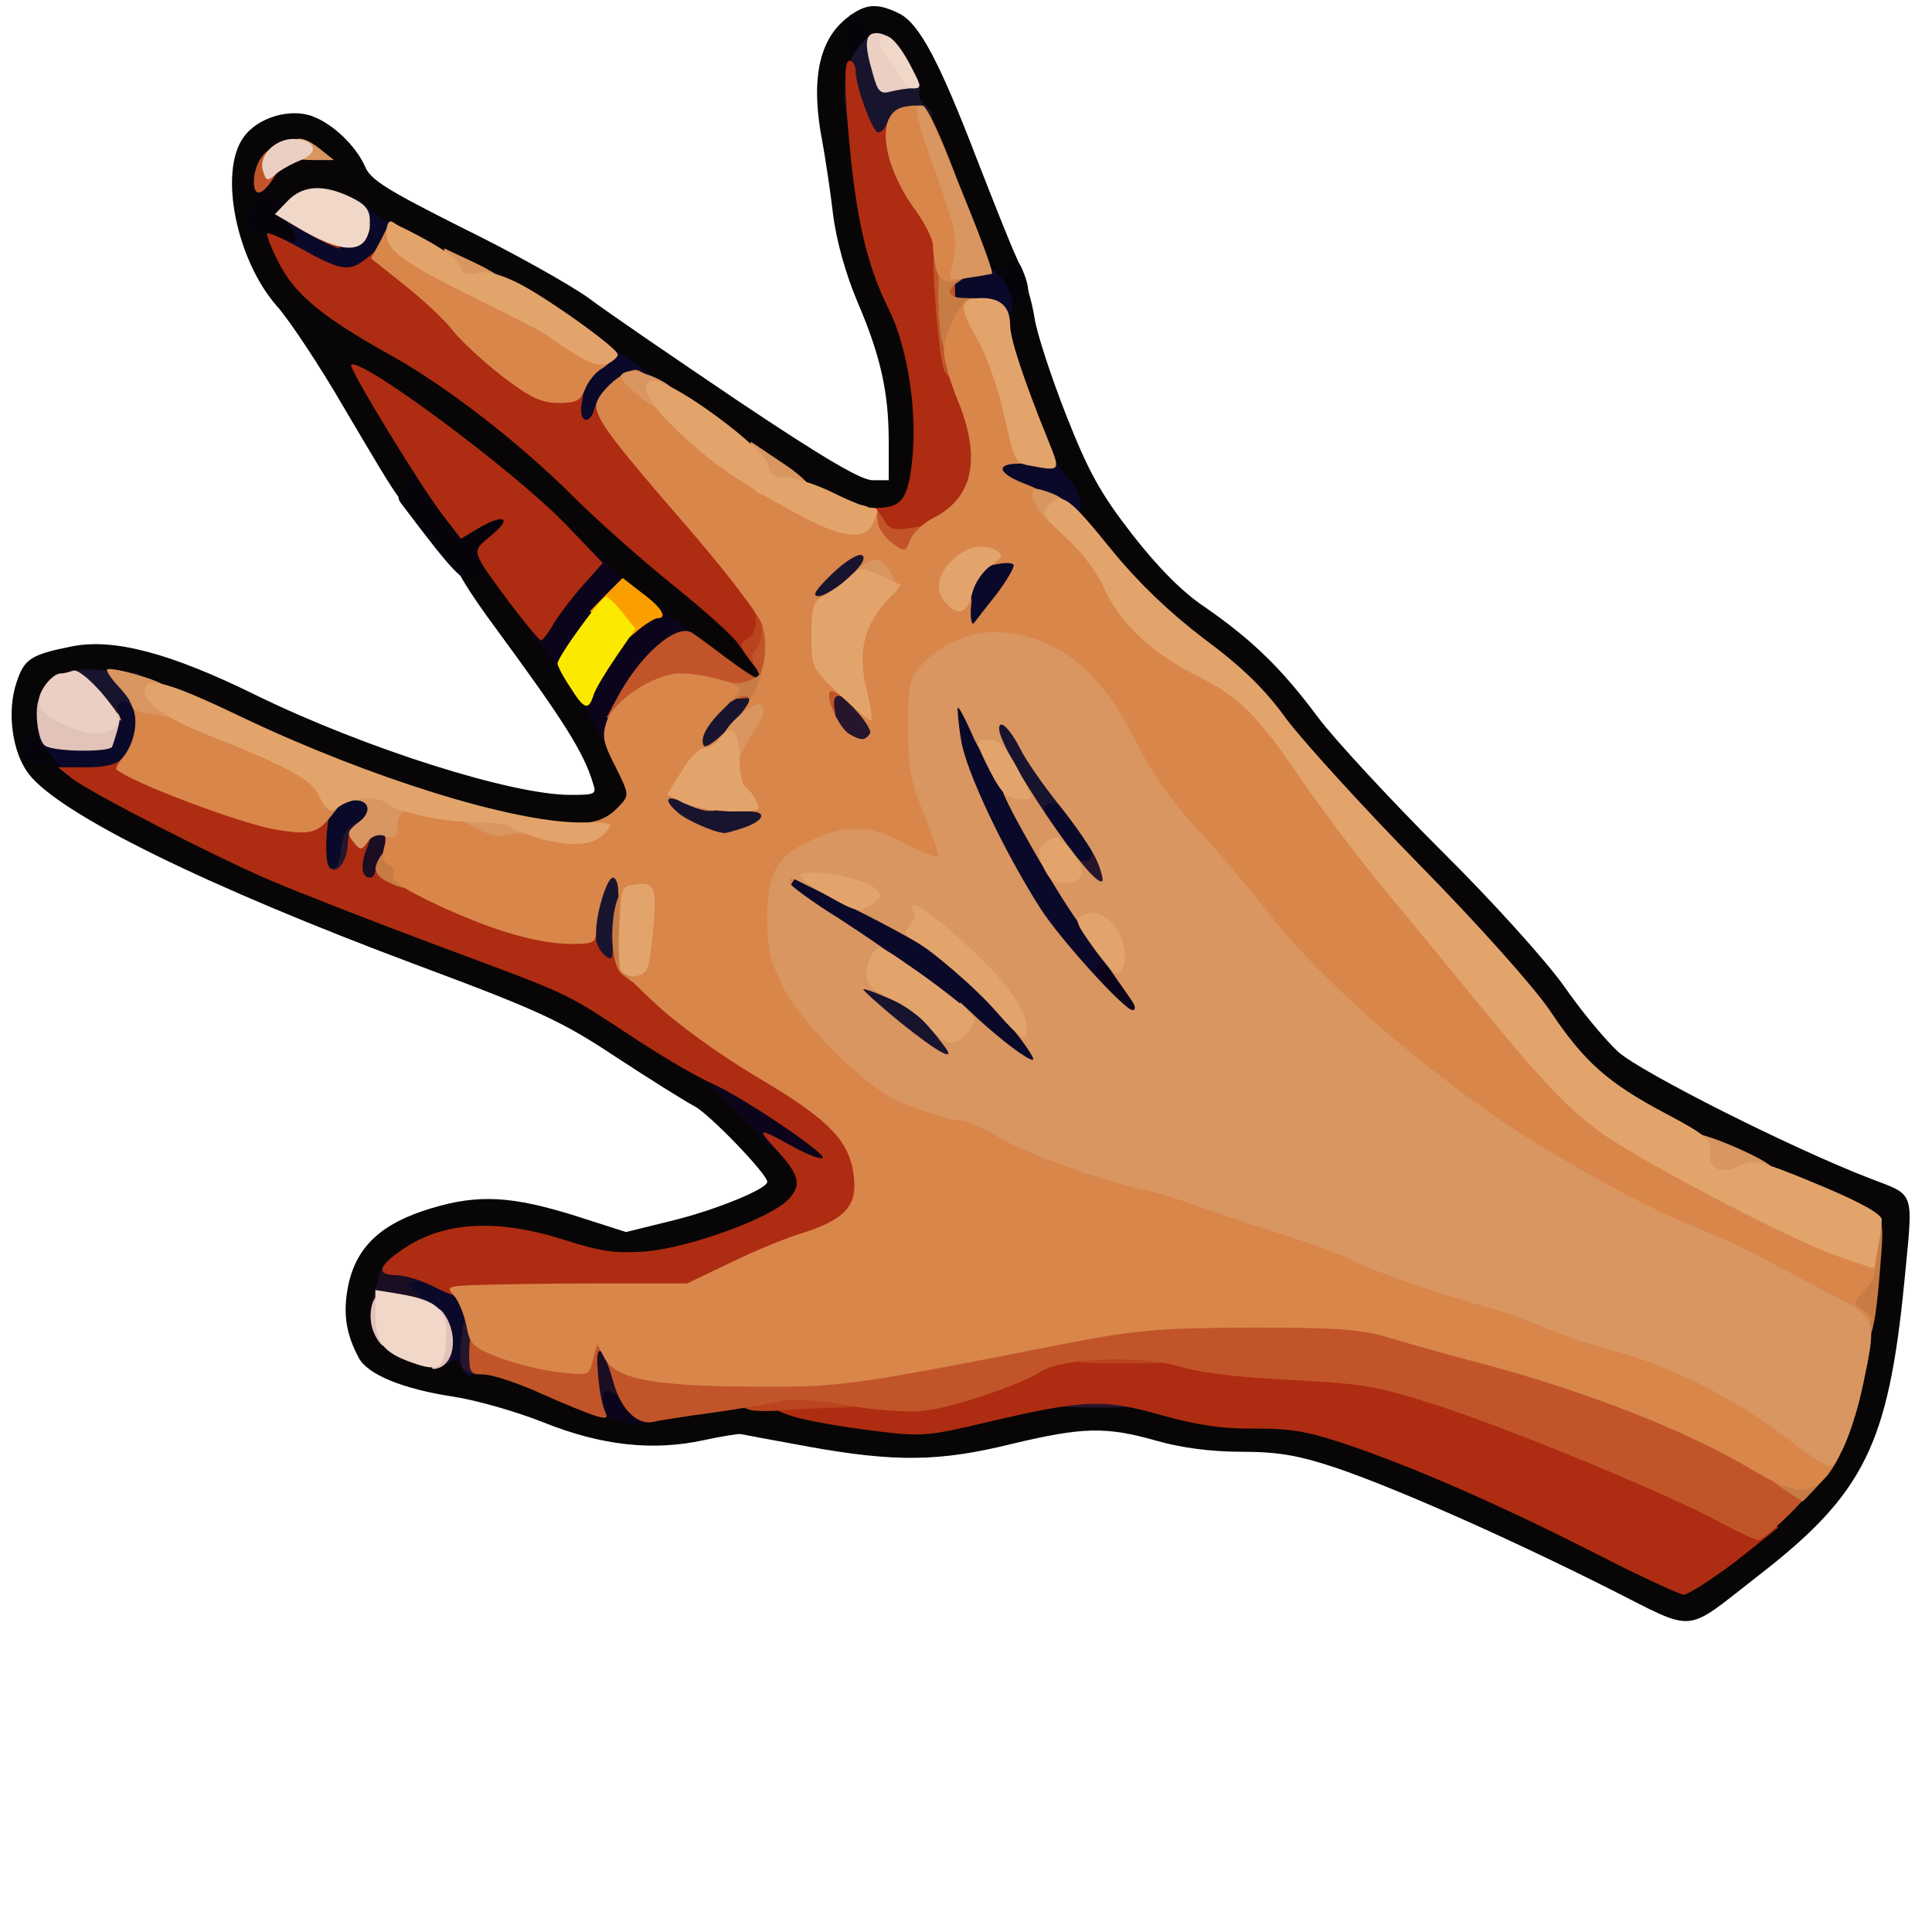 <?xml version="1.0" encoding="utf-8"?>
<!DOCTYPE svg PUBLIC "-//W3C//DTD SVG 1.0//EN" "http://www.w3.org/TR/2001/REC-SVG-20010904/DTD/svg10.dtd">
<svg version="1.0" xmlns="http://www.w3.org/2000/svg" width="32px" height="32px" viewBox="0 0 350 350" preserveAspectRatio="xMidYMid meet">
 <g fill="#080506">
  <path d="M291.5 287.8 c-18.5 -9.3 -38.6 -18.2 -49.5 -21.9 -6.9 -2.3 -10.6 -2.9 -17.2 -2.9 -5.3 0 -10.8 -0.7 -15.3 -2 -9.2 -2.6 -13.3 -2.5 -26.3 0.6 -13 3.2 -21 3.3 -36.6 0.5 -6.5 -1.2 -12 -2.2 -12.4 -2.3 -0.4 -0.1 -3.4 0.4 -6.7 1.1 -9.2 2 -18.5 1 -29 -3.2 -5 -2 -12.4 -4.1 -16.5 -4.7 -9.1 -1.4 -15.4 -4 -17 -7 -2.4 -4.5 -2.9 -8.2 -1.9 -13.2 1.5 -7 6 -11.2 15 -13.9 8.6 -2.6 14.7 -2.3 26.9 1.6 l8.4 2.7 8.1 -2 c7.9 -1.9 17.5 -5.8 17.5 -7.1 0 -1.4 -10.5 -12.3 -13.2 -13.7 -1.7 -0.9 -8.1 -4.9 -14.2 -8.9 -9.8 -6.5 -13.9 -8.4 -35.6 -16.5 -38.6 -14.4 -65.2 -27.5 -70.8 -34.8 -3 -3.9 -4 -11.3 -2.2 -16.6 1.4 -4.2 2.5 -5 10 -6.5 7.5 -1.5 17.7 1.1 33.5 8.9 19.7 9.6 46.2 18 56.8 18 4.6 0 4.8 -0.1 4.1 -2.2 -1.7 -5.6 -5.4 -11.4 -17.6 -28 -4.4 -5.9 -7.7 -11.2 -7.3 -11.8 0.3 -0.5 2.5 -1 4.9 -1 4 0 4.5 0.3 8.2 5.6 2.1 3 4.4 6.1 4.9 6.7 0.6 0.7 2.6 3.5 4.5 6.2 1.8 2.8 3.6 5.2 3.9 5.5 0.3 0.3 2.3 4 4.3 8.3 4.5 9.2 4.8 13 1.2 16.3 -2.2 2.1 -3.5 2.4 -10.4 2.4 -4.4 0 -11.7 -0.9 -16.3 -2 -11.6 -2.7 -35.3 -11.3 -46.2 -16.8 -16 -8 -26.3 -10.3 -29.9 -6.6 -1.7 1.6 -2.2 8.4 -0.7 8.4 0.5 0 3.3 1.6 6.2 3.6 12.1 8.2 32.9 17.6 64.9 29.6 11.8 4.4 23 8.9 25 9.9 15.7 8.7 34.9 23.5 39.1 30.4 2.6 4.2 2.4 9.1 -0.4 11.9 -1.3 1.3 -6.1 3.8 -10.8 5.6 -6.7 2.6 -10.3 3.4 -17.9 3.8 -8.4 0.4 -10.5 0.1 -18 -2.3 -9.5 -3 -14.3 -2.9 -20.8 0.4 -4.8 2.5 -5.9 3.7 -6.7 8.1 -1 5.3 1.9 7.5 9.1 7.2 4.1 -0.2 5.6 0.1 6 1.3 0.4 0.9 1.9 1.5 3.6 1.5 1.7 0 6.6 1.6 11 3.6 10 4.5 13.8 5 24.5 3.4 6.5 -1 9.9 -1.1 15.1 -0.2 3.7 0.6 10.8 1.8 15.9 2.7 9 1.5 9.3 1.5 19.8 -1 12.9 -3 29 -3.4 37.5 -0.9 3 0.9 9.7 1.7 15 1.9 7.8 0.2 11.2 0.9 19.5 3.7 12 4.3 26.5 10.6 43.8 19.2 l12.8 6.4 7.2 -5.7 c9.4 -7.6 17.2 -15.9 19.2 -20.7 1.9 -4.4 5 -19.7 6 -29.4 l0.6 -6.6 -8.3 -3.3 c-15 -6.1 -38.2 -17.9 -42.6 -21.7 -2.4 -2 -6.6 -7.1 -9.4 -11.3 -3 -4.4 -12.9 -15.5 -23.8 -26.6 -10.2 -10.4 -21 -22.3 -24 -26.3 -3.8 -5.3 -8 -9.4 -14.9 -14.5 -9.5 -7.2 -23.1 -22.1 -23.1 -25.5 0 -0.8 -0.6 -2.3 -1.4 -3.1 -0.8 -0.9 -3.3 -6.3 -5.6 -12.1 -3.2 -7.8 -4.4 -12.4 -4.8 -17.7 -0.3 -5 -0.9 -7.3 -1.7 -7.3 -0.7 0 -1.6 -0.8 -2 -1.7 -0.4 -1 -2.9 -7.6 -5.6 -14.8 -2.8 -7.1 -5.6 -13.7 -6.4 -14.5 -0.8 -0.9 -1.5 -2.4 -1.5 -3.4 0 -2.2 -2.4 -6.9 -4.4 -8.5 -1.2 -1 -1.5 -0.4 -2.1 4.2 -0.4 3 -0.2 7 0.4 9.3 0.6 2.1 1.1 5.7 1.1 7.9 0 5.1 2 12.5 5.3 20.1 4.6 10.2 6 18.5 5.2 30.7 -0.8 12.4 -1.1 12.7 -9.7 12.7 -6.8 0 -12.2 -2.6 -25.8 -12.1 -5.8 -4.1 -13 -8.9 -16 -10.8 -3 -1.8 -9 -6 -13.2 -9.2 -4.3 -3.3 -9.5 -6.8 -11.5 -7.8 -9.2 -4.7 -25.3 -12.1 -26.3 -12.1 -0.5 0 -1 -0.4 -1 -1 0 -0.5 -1.8 -1.9 -3.9 -3 -3.4 -1.7 -4.1 -1.8 -5.1 -0.5 -0.7 0.8 -1.9 1.5 -2.6 1.5 -2 0 -1.7 2 0.9 6.1 3 4.9 6.8 8 17.9 14.3 11.6 6.5 24.8 16.6 34.7 26.6 4.2 4.2 12 11.1 17.4 15.5 11.8 9.4 16.7 15.4 16.7 20.1 0 3.2 -0.2 3.4 -3.6 3.4 -4.4 0 -11.5 -4.9 -29.2 -19.9 -2.9 -2.4 -8.7 -7.8 -13 -12 -8.5 -8.4 -21.9 -18.3 -18.9 -14.1 0.9 1.4 1.7 4.3 1.7 6.7 0 3.4 -0.4 4.3 -2.2 4.9 -2.6 0.8 -2.3 1.2 -13.4 -17.6 -4.4 -7.6 -9.9 -15.9 -12.2 -18.5 -7.4 -8.4 -10.6 -24.3 -6.1 -30.6 2.5 -3.6 8.5 -5.4 12.6 -3.8 3.7 1.4 7.8 5.4 9.4 9 1 2.5 4 4.3 17.7 11.2 9.2 4.5 19.3 10.2 22.7 12.6 3.3 2.5 15.6 10.9 27.3 18.8 15.4 10.3 22.2 14.3 24.3 14.3 l2.9 0 0 -7 c0 -9 -1.5 -15.6 -5.7 -25.4 -2.1 -5 -3.8 -11 -4.4 -15.9 -0.5 -4.3 -1.4 -10.1 -1.9 -12.9 -2.2 -11.2 -0.7 -18.6 4.5 -22.6 3.3 -2.6 5.5 -2.7 9.5 -0.7 3.6 1.9 7.2 8.7 14 26.4 2.7 6.9 5.9 15.1 7.3 18.1 1.3 3 2.7 7.8 3.1 10.5 0.4 2.8 3 10.7 5.7 17.6 4.1 10.4 6.2 14.2 12 21.7 4.6 5.9 9.1 10.5 13.2 13.2 8.5 5.9 13.9 11.1 20.5 20 3.1 4.1 13.1 14.9 22.2 24 9.5 9.4 19 20 22.3 24.6 3.1 4.5 7.6 9.9 9.9 12 4.2 3.7 31.3 17.4 45.6 22.9 8.3 3.2 7.8 1.9 6.2 18.6 -2.9 29.6 -7.3 38.5 -26.4 53.3 -13.8 10.7 -11 10.5 -27.1 2.4z"/>
 </g>
 <g fill="#06030a">
  <path d="M11 139.5 c-0.7 -0.9 -2.2 -1.2 -4 -0.9 -2.6 0.6 -2.8 0.4 -2.6 -2.7 0.1 -1.8 0.7 -3.4 1.3 -3.6 0.7 -0.3 0.9 -1.1 0.6 -1.9 -0.3 -0.9 0.2 -1.4 1.6 -1.4 1.2 0 2.1 0.5 2.1 1.1 0 0.6 0.7 1.7 1.5 2.5 0.8 0.9 1.5 3.1 1.5 5 0 3.8 -0.2 4 -2 1.9z"/>
  <path d="M89.4 105.3 c-1 -1.5 -1.5 -1.6 -3.2 -0.6 -2.1 1.2 -3.4 -0.1 -13.6 -13.6 -0.7 -0.9 -0.5 -1.7 0.8 -2.7 1.1 -0.7 1.6 -2 1.3 -2.9 -0.5 -1.1 0 -1.5 1.7 -1.5 1.6 0 3.2 1.2 5 3.8 2.6 3.8 2.7 3.9 8.1 3.4 l5.5 -0.4 0 3.5 c0 2.4 -0.6 4 -1.9 4.9 -1.1 0.8 -2.1 2.8 -2.3 4.6 -0.3 2.9 -0.4 3 -1.4 1.5z"/>
  <path d="M179.8 55.5 c-1 -1.3 -1.8 -4.1 -1.8 -6.2 0.1 -3.6 0.1 -3.7 1.4 -1.5 1.1 2.1 1.4 2.2 2.5 0.8 1.9 -2.2 2.5 -2 3.7 1.2 1.2 3.2 0.8 5.2 -1.2 5.2 -0.8 0 -1.4 0.7 -1.4 1.5 0 2.2 -1.2 1.8 -3.2 -1z"/>
  <path d="M49.3 45 c-0.3 -1.1 -1.1 -2 -1.8 -2 -0.7 0 -1.8 -0.7 -2.5 -1.5 -1 -1.3 -1 -1.9 0.3 -3.3 1 -1.1 1.4 -2.7 1 -4 -0.4 -1.6 -0.1 -2.2 1.2 -2.2 1.1 0 1.5 0.5 1.2 1.4 -0.8 2 2 4.3 3.5 2.8 1.7 -1.7 4 1.4 4.6 6.4 l0.5 4.4 -3.8 0 c-2.8 0 -3.8 -0.5 -4.2 -2z"/>
  <path d="M153.6 8.3 c0.1 -6.5 0.1 -6.6 2.4 -4.3 1.1 1.1 2.7 2 3.5 2 1.9 0 1.9 1.5 -0.1 4.5 -0.9 1.4 -2.6 2.5 -3.8 2.5 -1.9 0 -2.1 -0.5 -2 -4.7z"/>
 </g>
 <g fill="#0c041b">
  <path d="M112.5 257.5 c-0.5 -0.2 -2.2 -0.6 -3.7 -0.9 -2.4 -0.6 -2.8 -1.1 -2.8 -4.1 0 -3.5 0 -3.5 4.5 -3.5 2.5 0 4.5 0.5 4.5 1 0 0.6 0.9 1.9 2.1 3.1 1.1 1.1 1.8 2.7 1.5 3.5 -0.5 1.3 -3.6 1.7 -6.1 0.9z"/>
  <path d="M135.8 203.8 c-4.9 -4.8 -8.8 -9.1 -8.8 -9.3 0 -0.3 1.7 -0.5 3.8 -0.5 2.9 0 5.7 1.3 13 6.2 8.5 5.8 9.2 6.5 9.2 9.5 0 3.2 -0.1 3.3 -4.2 3.2 -4 -0.2 -4.9 -0.8 -13 -9.1z"/>
  <path d="M198.1 182.6 c-2.7 -2.8 -3.2 -4 -2.9 -7.2 0.3 -3.7 0.5 -3.9 3.9 -4.2 3.3 -0.3 4 0.1 6.8 3.9 2 2.8 3.1 5.5 3.1 7.6 0 3.2 -0.2 3.3 -3.8 3.3 -3 0 -4.5 -0.7 -7.1 -3.4z"/>
  <path d="M108.2 132.3 c-0.9 -2.1 -2.3 -4.4 -3 -5.2 -0.8 -0.8 -1.1 -2.2 -0.9 -3.2 0.3 -1.1 0 -1.6 -0.8 -1.3 -0.6 0.3 -2 -0.8 -3 -2.3 -1 -1.5 -2.5 -3.4 -3.2 -4.1 -0.7 -0.7 -1.3 -2 -1.3 -2.8 0 -1.9 4.9 -9 8.2 -12.1 l2.4 -2.2 4.3 3.8 c3 2.7 4.2 4.4 3.8 5.5 -0.5 1.4 -0.3 1.5 1 0.7 1.3 -0.7 2.5 -0.2 5 1.9 1.7 1.6 4 3.3 5 3.9 1.7 1.1 1.7 1.2 -0.2 2.4 -4 2.4 -8.9 8.3 -11.2 13.5 -1.4 2.8 -2.9 5.2 -3.4 5.2 -0.5 0 -1.7 -1.7 -2.7 -3.7z"/>
 </g>
 <g fill="#0b0929">
  <path d="M83.6 247.5 c-0.4 -1.3 -1 -1.4 -2.6 -0.5 -1.8 0.9 -2 0.8 -2 -1.5 0 -2.3 -1.6 -4.4 -6.4 -8.3 -0.9 -0.7 -1.6 -2.8 -1.6 -4.7 l0 -3.5 4.8 0 c2.9 0 5.9 0.8 8 2 3 1.9 3.2 2.3 3.2 7.7 0 8.7 -1.7 13.1 -3.4 8.8z"/>
  <path d="M180.4 192.8 c-1.6 -1.2 -5.8 -4.7 -9.4 -7.8 -3.6 -3 -12 -9.1 -18.7 -13.4 -12.2 -7.9 -12.3 -8 -12.3 -11.8 0 -3.7 0.1 -3.8 3.5 -3.8 2.3 0 7.6 2.2 16.2 6.7 11.4 6 13.8 7.8 22.1 16.1 8 8.1 9.2 9.7 9.2 12.7 0 3.4 -0.1 3.5 -3.9 3.5 -2.4 0 -4.9 -0.8 -6.7 -2.2z"/>
  <path d="M189.8 173.5 c-4.8 -6.1 -14.2 -22.7 -16.9 -29.5 -0.9 -2.6 -2.1 -7.8 -2.4 -11.8 l-0.8 -7.2 3.6 0 c3.4 0 3.6 0.2 7.7 8.8 l4.2 8.9 4.6 -0.4 c4.5 -0.4 4.8 -0.2 8 4 2.4 3.3 3.2 5.4 3.2 8.5 0 3.8 -0.2 4.1 -3 4.4 l-3 0.3 3.5 5.2 c2.2 3.2 3.5 6.4 3.5 8.4 0 2.6 -0.2 2.9 -1.4 2 -1.9 -1.6 -3.2 0.5 -1.6 2.4 1 1.3 0.8 1.5 -1.8 1.5 -2.5 0 -3.8 -1 -7.4 -5.5z"/>
  <path d="M56.7 160.4 c-0.4 -0.4 -0.7 -4 -0.7 -7.9 0 -9 1.4 -10.8 8.6 -10.3 l4.9 0.3 0.3 4.2 c0.3 3.8 0 4.4 -2.2 5.4 -1.9 0.9 -2.6 2.1 -2.8 4.8 -0.3 3.3 -0.6 3.6 -3.8 3.9 -2 0.2 -3.9 0 -4.3 -0.4z"/>
  <path d="M11.7 139.6 c-3.1 -3.4 -4.7 -5.4 -4.7 -6 0 -0.3 2.4 -0.6 5.3 -0.8 l5.2 -0.3 0.3 -4.2 0.3 -4.3 4.4 0 c4 0 4.5 0.3 5.1 2.6 0.9 3.7 -0.3 11.5 -2.3 13.6 -2.6 2.8 -10.8 2.5 -13.6 -0.6z"/>
  <path d="M172.4 113.5 c-0.8 -3.2 0.3 -9.3 2.2 -12.2 1.2 -1.9 2.3 -2.3 6.9 -2.3 l5.5 0 0 3.4 c0 2.5 -1.1 5 -3.7 8.5 -3.2 4.3 -4.3 5.1 -7 5.1 -2.6 0 -3.4 -0.5 -3.9 -2.5z"/>
  <path d="M184.2 91.3 c-6.3 -2.5 -6.3 -2.5 -6 -6.2 l0.3 -3.6 6.3 -0.3 c5.1 -0.2 6.2 0 6.2 1.3 0 0.9 1.1 2.7 2.4 4 1.3 1.3 2.4 3.5 2.4 4.9 0 2.2 -0.5 2.6 -2.7 2.5 -1.4 0 -5.4 -1.2 -8.9 -2.6z"/>
  <path d="M102 74.6 c0 -5.8 1.3 -9.1 4.5 -11.2 2.4 -1.6 2.7 -1.5 7.5 1.7 2.7 1.9 5 3.6 5 3.9 0 0.3 -1.4 1.1 -3.1 1.9 -1.9 0.8 -3.7 2.7 -4.5 4.7 -1.3 3.1 -1.8 3.4 -5.4 3.4 l-4 0 0 -4.4z"/>
  <path d="M178.5 58 c-0.3 -0.5 -2.6 -1 -5.1 -1 l-4.4 0 0 -3.8 c0 -4.7 1.4 -6.2 6 -6.2 4.5 0 9.1 5.1 8.3 9.3 -0.5 2.7 -3.5 3.8 -4.8 1.7z"/>
  <path d="M54.8 49.8 c-3.8 -1.6 -4.8 -2.5 -4.8 -4.5 0 -2 0.4 -2.3 2 -1.8 1.6 0.5 1.9 0.3 1.3 -1.2 -0.4 -1 -1.4 -2.3 -2.2 -3 -2.5 -1.9 4.3 -1.7 8.1 0.3 3.2 1.7 4.4 1.2 5 -2.1 0.3 -1.9 0.4 -1.9 2.5 0.2 1.2 1.2 2.9 2.3 4 2.5 3.2 0.6 2.9 5.4 -0.6 8.8 -3.6 3.7 -8.3 3.9 -15.3 0.8z"/>
 </g>
 <g fill="#1b0e23">
  <path d="M105 248.5 l0 -7.5 3.3 0 c4.1 0 5.7 2.8 5.7 9.8 -0.1 4.1 -0.2 4.5 -1.4 3 -1.8 -2.5 -4 -2.3 -3.3 0.2 0.4 1.6 0 2 -1.9 2 -2.3 0 -2.4 -0.2 -2.4 -7.5z"/>
  <path d="M68.7 237.3 c-1.3 -0.3 -1.6 -1 -1.2 -2.1 0.4 -1 0.8 -2.5 1 -3.5 0.7 -3.1 1.6 -3.7 5.6 -3.7 3.2 0 3.9 0.3 3.9 1.9 0 1.3 -0.8 2.1 -2.2 2.3 l-2.3 0.3 2.3 2 c1.2 1.1 2.2 2.3 2.2 2.7 0 0.8 -6.2 0.9 -9.3 0.1z"/>
  <path d="M62.4 159.5 c-0.9 -3.8 0.4 -9.3 2.6 -10.5 1 -0.5 3.2 -1 4.9 -1 2.9 0 3.1 0.2 3.1 3.7 0 2 -0.5 5.2 -1.2 7 -1.1 2.9 -1.6 3.3 -5 3.3 -3.2 0 -3.9 -0.4 -4.4 -2.5z"/>
 </g>
 <g fill="#19142e">
  <path d="M160.2 188.3 c-6.2 -5 -7.2 -6.2 -7.2 -9 0 -3.1 0.2 -3.3 3.4 -3.3 8.5 0 18.6 8 18.6 14.7 0 3.2 -0.2 3.3 -3.8 3.3 -3.2 0 -5.1 -1 -11 -5.7z"/>
  <path d="M106.2 175.8 c-1.5 -1.5 -1.6 -11 -0.1 -16 0.9 -3.6 1.2 -3.8 4.9 -3.8 4.6 0 4.5 -0.3 3.4 13.3 l-0.7 7.7 -3.1 0 c-1.8 0 -3.7 -0.5 -4.4 -1.2z"/>
  <path d="M124.5 152.8 c-4.8 -1.7 -6.5 -3.7 -6.5 -8 0 -3.6 0.1 -3.8 3.3 -3.8 1.7 0.1 4.3 0.7 5.7 1.5 1.4 0.8 5.1 1.4 8.3 1.5 l5.7 0 0 3.9 c0 3.5 -0.3 4 -3.1 5 -3.9 1.3 -9.4 1.3 -13.4 -0.1z"/>
  <path d="M183.8 146.8 c-3.7 -5.6 -5.8 -11 -5.8 -14.8 0 -3.9 0.1 -4 3.5 -4 2.7 0 3.8 0.6 5.1 2.8 0.9 1.5 3 4.6 4.5 7 1.7 2.5 2.9 5.6 2.9 7.5 -0.1 3 -0.2 3.1 -1.5 1.3 -1.5 -2 -4 -1.2 -3.1 1 0.9 2.4 -4 1.7 -5.6 -0.8z"/>
  <path d="M124.7 138.3 c-0.4 -0.3 -0.7 -2.3 -0.7 -4.4 0 -2.9 0.8 -4.7 3.1 -7.4 2.7 -3 3.7 -3.5 7.5 -3.5 4.4 0 4.4 0 4.4 3.6 0 5.1 -6.2 12.4 -10.5 12.4 -1.8 0 -3.5 -0.3 -3.8 -0.7z"/>
  <path d="M14.4 127.5 c-3.8 -5 -2.8 -6.7 3.8 -6.1 2.9 0.2 5.9 0.5 6.6 0.5 0.7 0.1 1.2 1.6 1.2 4.4 -0.1 3.7 -0.2 4 -1.4 2.5 -1.8 -2.5 -3.9 -2.3 -3.1 0.2 0.5 1.6 0.2 2 -1.9 2 -1.7 0 -3.4 -1.1 -5.2 -3.5z"/>
  <path d="M144 107.6 c0 -2.7 0.8 -4.1 4.1 -7 3.3 -3.1 4.7 -3.7 7.7 -3.4 3.5 0.3 3.7 0.5 4 3.9 0.3 3.1 -0.2 4.1 -3.3 6.8 -2.9 2.5 -4.5 3.1 -8 3.1 -4.4 0 -4.5 0 -4.5 -3.4z"/>
  <path d="M154.1 23.9 c-1.8 -5.3 -1.4 -11.6 1.1 -14.9 2.8 -3.9 4.5 -3.8 5.6 0.2 0.5 2.1 1.6 3.4 2.8 3.7 2.2 0.4 3.6 2.1 2.9 3.8 -0.2 0.6 0.3 1.7 1.1 2.3 2 1.8 1.7 2.7 -1 3.4 -1.3 0.3 -2.6 1.5 -2.9 2.6 -0.4 1.6 -1.3 2 -4.5 2 -3.6 0 -4.1 -0.3 -5.1 -3.1z"/>
 </g>
 <g fill="#27152c">
  <path d="M191 253 c0 -1.8 0.7 -2 8 -2 7.3 0 8 0.2 8 2 0 1.8 -0.7 2 -8 2 -7.3 0 -8 -0.2 -8 -2z"/>
  <path d="M83.6 247.5 c-0.3 -0.9 -0.3 -3.6 0.1 -6 0.4 -3.5 1 -4.5 2.4 -4.5 1.6 0 1.9 0.8 1.9 6 0 5.2 -0.2 6 -1.9 6 -1 0 -2.1 -0.7 -2.5 -1.5z"/>
  <path d="M80 243.5 c0 -1.9 0.5 -3.5 1 -3.5 0.6 0 1 1.6 1 3.5 0 1.9 -0.4 3.5 -1 3.5 -0.5 0 -1 -1.6 -1 -3.5z"/>
  <path d="M194.7 161.2 c-1 -1 -1.7 -3.4 -1.7 -5.3 0.1 -2.8 0.2 -3.1 1.1 -1.6 1.4 2.4 4.3 2.3 3.6 -0.3 -0.4 -1.6 0 -2 1.8 -2 2.5 0 3.5 2.2 3.5 7.8 0 3 -0.2 3.2 -3.3 3.2 -2 0 -4.1 -0.8 -5 -1.8z"/>
  <path d="M59 158 c0 -0.5 0.6 -0.9 1.3 -0.7 0.7 0.1 1.3 -1.2 1.5 -3.3 0.3 -3.2 1.5 -4.9 3.5 -5 0.4 0 0.7 2.3 0.6 5 -0.2 5 -0.2 5 -3.6 5 -1.8 0 -3.3 -0.4 -3.3 -1z"/>
  <path d="M150.1 135.1 c-1.6 -1.6 -2.1 -3.4 -2.1 -7.1 l0 -5 3.8 0 c5.5 0 9.5 4.3 9 9.6 -0.3 3.8 -0.4 3.9 -4.5 4.2 -3.2 0.2 -4.7 -0.2 -6.2 -1.7z"/>
 </g>
 <g fill="#ae2c11">
  <path d="M290 281.9 c-17.1 -8.7 -31.7 -15.2 -44.5 -19.7 -8.4 -2.9 -11.3 -3.4 -18 -3.4 -5.8 0.1 -10.5 -0.6 -17 -2.4 -10.5 -3 -14 -2.9 -31.5 1.2 -10.9 2.6 -12 2.7 -20.8 1.6 -12.2 -1.6 -18.2 -3.1 -18.2 -4.8 0 -2.1 3.2 -2.5 16.2 -2.3 11.2 0.2 12.9 0 19.8 -2.5 4.1 -1.5 8.5 -3.4 9.7 -4.2 2.8 -1.8 28.7 -2 33 -0.3 1.5 0.6 9.6 1.5 17.8 1.9 13.9 0.7 16 1.1 27.8 4.9 13.9 4.6 41.3 15.9 51.6 21.4 l6.3 3.4 -7.8 6.2 c-4.4 3.3 -8.6 6 -9.4 6 -0.8 -0.1 -7.6 -3.2 -15 -7z"/>
  <path d="M79 233.3 c-2.4 -1.3 -5.7 -2.3 -7.3 -2.3 -3.6 0 -3.2 -1.7 1.3 -4.7 7.3 -5 16.9 -5.6 29.2 -1.7 6.8 2.2 9.5 2.5 14.9 2.1 7.8 -0.7 22.2 -5.9 25.6 -9.3 2.7 -2.7 2.2 -4.6 -2.5 -9.6 -3.2 -3.5 -2.7 -3.5 3.2 -0.2 2.5 1.4 5 2.4 5.6 2.2 1.3 -0.4 -14.3 -11 -20 -13.5 -2.5 -1.1 -9.1 -4.9 -14.5 -8.5 -12.8 -8.4 -10.6 -7.3 -35.5 -16.6 -11.8 -4.4 -25.3 -9.7 -30 -11.7 -10.5 -4.5 -32.6 -15.9 -36 -18.5 l-2.5 -2 5.1 0 c3.3 0 5.6 -0.5 6.4 -1.5 1 -1.2 1.9 -1.1 6.3 1.2 8.1 4.1 21.6 8.3 26.7 8.3 l4.6 0 -0.4 4 c-0.2 2.2 -0.1 4.7 0.2 5.6 1 2.5 3.6 -0.2 3.6 -3.8 0 -2.8 2 -4.6 3.9 -3.4 0.6 0.4 0.5 1.8 -0.3 3.9 -1.4 3.3 -1.2 5.7 0.5 5.7 0.5 0 0.9 -0.7 0.9 -1.5 0 -2.5 2.9 -1.8 14.9 3.6 7.1 3.2 14 5.6 18.2 6.3 5.3 0.8 6.9 1.4 6.9 2.7 0 0.9 0.7 2.2 1.5 2.9 1.3 1.1 1.5 0.8 1.5 -1.5 0 -2.7 0.2 -2.6 5.8 2.8 9.1 8.8 13.4 12 24.6 18.6 13.6 7.9 16 10.9 16.4 20.5 0.3 6.4 0.2 7.3 -2 9.2 -1.2 1.2 -4.8 2.9 -7.8 3.9 -3 0.9 -8.9 3.4 -13 5.3 l-7.5 3.7 -22 0 c-21 0.1 -22.2 0 -26.5 -2.2z"/>
  <path d="M133.7 116.6 c-0.9 -1.4 -6.3 -6.2 -11.9 -10.7 -5.7 -4.6 -13.7 -11.7 -17.9 -15.9 -9.7 -9.7 -23.2 -20.2 -33.4 -25.8 -12.2 -6.8 -17.2 -11 -20 -16.6 -1.4 -2.7 -2.3 -5.1 -2.1 -5.3 0.2 -0.3 2.8 0.9 5.7 2.5 8.1 4.5 9.2 4.6 12.8 1.6 l3.1 -2.6 5.6 4.3 c3.1 2.3 7.2 6.2 9.2 8.5 5.7 6.6 15 13.4 18.3 13.4 2.6 0 2.8 0.2 2.3 3 -0.7 3.4 1.4 4.3 2.3 1 0.8 -2.9 2.9 -2.4 5.4 1.3 1.3 1.7 7.9 9.6 14.6 17.4 l12.4 14.3 -0.3 5.7 c-0.3 5 -0.6 5.8 -2.4 6.1 -1.4 0.2 -2.7 -0.6 -3.7 -2.2z"/>
  <path d="M92.4 109.3 c-7.3 -9.9 -7.1 -9.2 -3.3 -12.4 3.9 -3.2 2.1 -3.9 -2.6 -1.1 l-3 1.8 -3.3 -4.3 c-4.1 -5.3 -17.1 -26.7 -16.6 -27.2 1.5 -1.6 29.3 19 38.8 28.8 l6.8 7.1 -3.4 3.8 c-1.9 2.1 -4.3 5.3 -5.4 7 -1 1.8 -2.1 3.2 -2.4 3.2 -0.3 0 -2.8 -3 -5.6 -6.7z"/>
  <path d="M157 97.1 c-1.8 -3.5 -1.2 -5.1 1.8 -5.1 4.8 0 5.9 -1.8 6.6 -10.3 0.6 -8.5 -1.2 -19.3 -4.4 -25.7 -4.4 -8.8 -6.4 -18.4 -7.7 -37.2 -0.3 -5.4 -0.2 -7.8 0.6 -7.8 0.6 0 1.1 0.8 1.1 1.8 0 2.9 3.1 11.2 4.1 11.2 0.5 0 1.2 -0.7 1.5 -1.5 1 -2.5 2 -1.7 3.3 2.8 0.7 2.3 2.7 6.5 4.5 9.2 3.2 4.7 3.4 5.7 4 16.2 0.5 9.1 1.1 12.2 3.3 17 3.2 6.8 4.3 18.4 2.3 23.4 -1.8 4.4 -8.4 7.9 -14.8 7.9 -4 0 -5.3 -0.4 -6.2 -1.9z"/>
  <path d="M55.8 42.3 c-2.7 -1.4 -4.6 -2.8 -4.4 -3 0.2 -0.3 2.8 0.9 5.8 2.6 2.9 1.7 4.9 3.1 4.3 3.1 -0.5 0 -3.1 -1.2 -5.7 -2.7z"/>
 </g>
 <g fill="#b9441e">
  <path d="M135.8 255.4 c-3.1 -0.9 -2 -3.3 2 -4.3 4.3 -1.3 7.1 -1.3 13.6 -0.5 3.6 0.5 4.6 1.1 4.6 2.5 0 1.5 -0.7 1.9 -3.4 1.9 -1.8 0 -6 0.2 -9.2 0.4 -3.2 0.3 -6.7 0.3 -7.6 0z"/>
  <path d="M194 245 c0 -1.9 0.7 -2 9.5 -2 8.8 0 9.5 0.1 9.5 2 0 1.9 -0.7 2 -9.5 2 -8.8 0 -9.5 -0.1 -9.5 -2z"/>
  <path d="M131.5 120.9 c-1.1 -1.7 -0.2 -1.8 1.9 -0.3 1.7 1.2 1.7 1.4 0.4 1.4 -0.9 0 -2 -0.5 -2.3 -1.1z"/>
  <path d="M135.7 119.4 c-1.8 -2.4 -1.8 -2.6 -0.2 -3.8 1.3 -0.9 1.6 -2.2 1.3 -4.4 -0.4 -2.8 -0.2 -3.2 1.9 -3.2 2.1 0 2.3 0.4 2.3 5.8 0 5.1 -1.2 8.3 -2.9 8.2 -0.4 0 -1.4 -1.2 -2.4 -2.6z"/>
 </g>
 <g fill="#c15529">
  <path d="M312 276 c-8.8 -4.9 -36.8 -16.5 -50.7 -21.1 -11.8 -3.8 -14 -4.2 -27.3 -4.9 -9.1 -0.4 -16.7 -1.3 -20.5 -2.5 -6.9 -2 -21 -1.5 -24.8 0.9 -3.6 2.4 -16.3 6.7 -21.5 7.2 -2.6 0.3 -8.7 -0.1 -13.6 -1 -6.3 -1.1 -10.1 -1.3 -13 -0.6 -2.3 0.5 -7.7 1.4 -12.1 2 -4.4 0.6 -9 1.3 -10.2 1.6 -2.9 0.6 -5.9 -2.4 -7.2 -7.3 -1.9 -6.6 -3.3 -7.5 -2.8 -1.8 0.2 2.8 0.7 5.8 1.2 6.9 0.7 1.6 0.5 1.7 -1.6 1.1 -1.3 -0.4 -5.8 -2.2 -10 -4.1 -4.2 -1.9 -8.8 -3.4 -10.3 -3.4 -2.4 0 -2.6 -0.3 -2.6 -4 0 -4.6 1.3 -5 7.3 -2.5 1.9 0.8 5.4 1.9 7.6 2.4 3.3 0.7 4.1 0.6 4.1 -0.5 0 -0.9 1.2 -1.4 3.5 -1.4 2.4 0 3.5 0.5 3.5 1.5 0 1 1 1.5 2.9 1.5 1.6 0 4.2 0.5 5.6 1 1.5 0.6 8.7 1.1 16.1 1.1 13.9 0.1 17.9 -0.5 52.9 -7.4 15 -2.9 17.4 -3.2 38 -3.2 18.5 0 23 0.3 28 1.8 3.3 1 10.7 3.1 16.5 4.6 23 6.1 42 14.1 57 24 1.2 0.9 0.6 1.9 -3.5 6.1 -2.7 2.7 -5.4 5 -6 5 -0.5 0 -3.5 -1.4 -6.5 -3z"/>
  <path d="M147 126.5 l0 -4.5 4 0 c3.8 0 4 0.1 4 3.2 0 2.5 -0.3 2.9 -1.2 2 -1.9 -1.9 -3.1 -1.4 -2.6 1.3 0.4 2.1 0.1 2.5 -1.8 2.5 -2.2 0 -2.4 -0.4 -2.4 -4.5z"/>
  <path d="M111.6 126.8 c4.1 -7.9 10.8 -13.9 13.7 -12.2 0.7 0.4 3.5 2.5 6.3 4.6 5.8 4.3 7 4.7 5.3 1.7 -0.8 -1.5 -0.8 -2.4 0 -3.2 0.6 -0.6 1.1 -2.1 1.1 -3.4 0 -1.7 0.6 -2.3 2.1 -2.3 2 0 2.1 0.4 1.7 6.1 -0.3 4.7 -0.9 6.4 -2.4 7.2 -2.5 1.5 -8 1.7 -12.6 0.6 -3.2 -0.8 -4.3 -0.6 -7.8 1.6 -2.2 1.4 -5.1 2.5 -6.5 2.5 l-2.6 0 1.7 -3.2z"/>
  <path d="M158.3 101.1 c-1.6 -1.3 -2.3 -3 -2.3 -5.5 0 -4.1 2.2 -4.9 4.1 -1.5 0.9 1.7 1.7 2 4.6 1.6 l3.4 -0.6 -0.3 3.7 c-0.3 3.4 -0.5 3.7 -3.8 3.9 -2.3 0.2 -4.3 -0.4 -5.7 -1.6z"/>
  <path d="M171.1 67.2 c-0.5 -0.9 -1.2 -6.3 -1.6 -12 -0.7 -10 -0.7 -10.2 1.4 -10.2 2 0 2.2 0.5 2.1 4.8 -0.1 2.6 0.2 8 0.6 12 0.5 5 0.3 7.2 -0.4 7.2 -0.6 0 -1.6 -0.8 -2.1 -1.8z"/>
  <path d="M46 32.9 c0 -2.9 1.8 -5.9 3.5 -5.9 2 0 1.9 2.5 -0.1 5.5 -2 3 -3.4 3.2 -3.4 0.4z"/>
 </g>
 <g fill="#c87c45">
  <path d="M323.8 270.2 c-4 -2.4 -3.5 -3.2 2.4 -3.2 l5.1 0 -2.3 2.5 c-1.3 1.4 -2.4 2.5 -2.4 2.5 -0.1 0 -1.3 -0.8 -2.8 -1.8z"/>
  <path d="M334.8 240.9 c-2.4 -2.6 -2.3 -8.1 0.2 -10.4 1.3 -1.2 2 -3.1 2 -5.7 0 -3.2 0.3 -3.8 2.1 -3.8 2.1 0 2.2 0.3 1.5 8.8 -1.1 13.8 -2 15.4 -5.8 11.1z"/>
  <path d="M112.8 176.6 c-3 -2.2 -2.2 -15.6 0.8 -15.6 1.1 0 1.4 1.9 1.4 8.5 0 4.7 -0.1 8.5 -0.2 8.5 -0.2 0 -1.1 -0.7 -2 -1.4z"/>
  <path d="M70.3 159.8 c-2.6 -1.3 -2.9 -2.6 -1 -5.2 2.2 -3.1 5.7 -1.2 5.7 3 0 3.6 -0.9 4 -4.7 2.2z"/>
  <path d="M134.5 129 c2.2 -2.4 1.2 -3.9 -1.5 -2.2 -1.8 1.1 -2 0.9 -2 -1.4 0 -1.4 0.4 -2.3 1 -1.9 1.5 0.9 6 -0.6 6 -2.1 0 -0.8 0.7 -1.4 1.5 -1.4 1.6 0 1.9 2.7 0.9 7.9 -0.6 2.8 -1 3.1 -4.2 3.1 -3.5 0 -3.5 0 -1.7 -2z"/>
  <path d="M170.6 61.8 c-0.3 -1.3 -0.6 -4.9 -0.6 -8 0 -5.8 0 -5.8 3 -5.8 3.5 0 3.8 1 1 2.8 -2.9 1.8 -2.5 3.2 1 3.2 3.6 0 3.8 1.5 0.9 6.4 -2.4 4.1 -4.4 4.6 -5.3 1.4z"/>
 </g>
 <g fill="#fb9e00">
  <path d="M109.5 113.8 l-2.6 -3.1 2.9 -3 3 -3 3.6 2.8 c3.5 2.6 4.6 4.5 2.7 4.5 -0.5 0 -2.3 1.1 -3.9 2.5 l-3 2.5 -2.7 -3.2z"/>
 </g>
 <g fill="#d9864b">
  <path d="M317.5 266.3 c-11.9 -7.1 -30.2 -14.3 -49.5 -19.4 -5.8 -1.5 -13.2 -3.6 -16.5 -4.6 -4.9 -1.5 -9.4 -1.8 -25 -1.8 -17.2 0.1 -20.6 0.4 -35 3.2 -37.6 7.4 -39.3 7.6 -55.3 7.5 -18 -0.1 -24.7 -1.4 -26.7 -5.2 l-1.3 -2.5 -0.8 2.9 c-0.7 2.8 -0.8 2.8 -6 2.2 -3 -0.3 -7.8 -1.5 -10.8 -2.6 -4.9 -1.9 -5.5 -2.4 -6.1 -5.8 -0.4 -2 -1.4 -4.5 -2.2 -5.4 -1.5 -1.7 -1.3 -1.8 3.8 -2 3 -0.1 12.8 -0.3 21.9 -0.3 l16.5 0 7.5 -3.6 c4.1 -2 10 -4.5 13 -5.4 8 -2.5 10.3 -5 9.7 -10.2 -0.7 -6.6 -4.4 -10.4 -17.4 -18.1 -6.8 -4 -14.8 -9.8 -18.8 -13.6 -6.2 -5.8 -6.8 -6.7 -5.2 -7.6 2.3 -1.4 2.5 -10 0.2 -10 -0.9 0 -1.5 -0.9 -1.5 -2.5 0 -1.4 -0.4 -2.5 -1 -2.5 -1 0 -3 6.3 -3 9.8 0 1.9 -0.5 2.2 -4.3 2.2 -6.1 0 -13.9 -2.2 -24.1 -6.9 -6.2 -2.9 -8.7 -4.5 -8.3 -5.5 0.3 -0.8 -0.1 -1.7 -0.9 -2 -1 -0.4 -1.3 -1.3 -0.8 -3.1 0.5 -1.8 0.2 -2.5 -0.9 -2.5 -0.8 0 -1.8 0.6 -2 1.3 -0.4 0.8 -0.6 0.9 -0.6 0 -0.1 -0.6 0.6 -1.8 1.4 -2.7 0.8 -0.8 1.5 -2.4 1.5 -3.5 0 -2.7 3.8 -2.8 14.2 -0.5 20.8 4.6 25 4.7 29 0.4 1.8 -1.9 1.8 -2.1 -0.7 -7.1 -2.2 -4.3 -2.5 -5.5 -1.6 -8.2 1.3 -3.9 8.7 -8.7 13.4 -8.7 4 0 10.7 1.8 10.7 2.9 0 0.4 -1.2 1.8 -2.6 3.2 -3.2 3 -4.7 5.6 -3.9 7 0.4 0.5 2.6 -1.1 5 -3.7 5.1 -5.4 7.2 -12.5 5.6 -18.1 -0.5 -1.8 -6.4 -9.5 -13.3 -17.5 -13.9 -16 -16.8 -19.9 -16.8 -22.3 0 -2.1 4.8 -6.5 7.2 -6.5 1 0 5.1 3.1 9.1 6.8 10 9.4 29.5 21.3 30.4 18.6 0.7 -2 4.3 -0.3 4.3 2 0 1.1 1.2 2.9 2.5 3.9 2.5 1.8 2.5 1.8 3.4 -0.5 0.5 -1.3 2.5 -3.2 4.6 -4.2 6.9 -3.7 8.2 -10.8 4 -21.1 -1.4 -3.3 -2.5 -7.3 -2.5 -9 0 -3.5 3.4 -9.5 5.3 -9.5 2.2 0 6.5 9 8.7 18.4 2.6 11.1 2.5 11.6 -0.4 11.6 -4.4 0 -3.8 1.8 1.2 3.7 6.5 2.4 14.7 9.9 17.1 15.6 2.7 6.2 8.7 12 16.8 16.1 7.9 4 10.7 6.8 19.6 19.6 3.6 5.2 10.6 14.5 15.6 20.5 5.1 6.1 12.6 15.3 16.9 20.5 12.3 15 17.1 19.8 24.6 24.4 10.3 6.3 32.3 17.6 38.1 19.7 4.1 1.4 5.1 2.2 5.3 4.4 0.2 1.8 -0.4 3.6 -2 5.2 -2.1 2.3 -2.2 2.5 -0.5 3.4 0.9 0.6 1.7 1.4 1.7 1.9 0 2.1 -6.4 0.9 -11.8 -2.2 -11.5 -6.4 -16.9 -9.1 -24.2 -12 -24.4 -9.6 -59.1 -35.1 -74.9 -54.8 -4.5 -5.8 -11.2 -13.6 -14.8 -17.5 -4.1 -4.4 -7.9 -9.9 -10.4 -15 -4.5 -9 -9.4 -14.6 -15.4 -17.5 -6.8 -3.3 -12.1 -2.3 -17.3 3.3 -3.4 3.6 -3.3 13.1 0.2 21.4 1.4 3.5 2.6 8.1 2.6 10.3 0 3.8 -0.2 4 -3 4 -1.6 0 -5.6 -1.4 -8.8 -3 l-5.8 -3.1 -4.5 2 c-7 3.2 -8.1 4.5 -8.7 9.9 -0.3 4 0.1 5.9 2.6 10.9 3.3 6.5 14.3 17.6 20.3 20.5 4.3 2 10 3.8 12.2 3.8 0.9 0 3.8 1.3 6.4 2.9 4.7 2.9 19.3 8.2 26.3 9.6 1.9 0.3 5.8 1.5 8.5 2.5 2.8 1 10.1 3.5 16.4 5.5 6.3 2 12.4 4.3 13.5 5 2.1 1.3 16 6.1 24.6 8.5 2.5 0.6 7 2.3 10 3.6 3 1.3 8.4 3.1 12 4 6.9 1.8 13.4 4.6 21.5 9.2 5.3 3 16 10.6 16.9 12 0.2 0.4 -0.7 2.2 -2 4 -3.3 4.2 -6.3 4.1 -13.9 -0.5z m-182.6 -116.4 c3.6 -1.3 4.1 -2.9 0.8 -2.9 -3.4 0 -4.7 -1.9 -4.7 -6.9 l-0.1 -4.6 -2.4 4 c-3.1 4.9 -3.1 5.3 -0.2 6.5 1.7 0.7 1.8 0.9 0.4 0.9 -1 0.1 -3.1 -0.6 -4.7 -1.4 -3.3 -1.7 -4 -0.7 -1.2 1.7 1.4 1.3 6.3 3.5 8.3 3.7 0.3 0.1 2 -0.4 3.8 -1z m22.7 -17 c0.7 -1.3 -6.2 -8.6 -7.2 -7.6 -1 0.9 1.6 6.6 3.5 7.7 2.1 1.2 2.8 1.2 3.7 -0.1z m-1.7 -25 c2.7 -3.6 0.5 -4 -2.8 -0.5 -2.8 2.9 -3.7 8.6 -2 11.7 1.3 2.3 1.4 2.1 2 -3 0.4 -2.9 1.7 -6.6 2.8 -8.2z m24.6 -0.2 c2 -2.7 3.4 -5.1 3.1 -5.4 -0.9 -1 -7.4 0.7 -8.7 2.3 -1 1.2 -1 1.7 0 2.3 0.7 0.5 1.2 1.4 1.1 2.2 -0.3 2 -0.1 4.3 0.4 3.8 0.2 -0.2 2 -2.6 4.1 -5.2z m-26.8 -3 c2.4 -2.2 3.2 -3.6 2.5 -4.1 -0.7 -0.4 -3 1 -5.4 3.3 -3.1 3 -3.8 4.1 -2.5 4.1 0.9 0 3.4 -1.5 5.4 -3.3z"/>
  <path d="M50 150.3 c-6.5 -1.1 -26.3 -8.6 -28.9 -10.9 -0.2 -0.2 0.3 -1.2 1.1 -2.1 2.2 -2.6 3 -7 1.7 -9.4 -1 -2 -0.9 -2.1 3.8 -1.7 4.6 0.5 17.8 5.3 27.2 10.1 2.5 1.2 5.2 3.5 6.1 5.2 1.6 2.9 1.6 3.1 -0.9 6.2 -2.6 3.3 -3.9 3.6 -10.1 2.6z"/>
  <path d="M90.9 68.1 c-3.6 -2.8 -7.4 -6.4 -8.7 -8 -1.2 -1.7 -5.1 -5.4 -8.6 -8.2 l-6.4 -5.1 1.7 -3.1 c0.9 -1.8 1.7 -3.4 1.8 -3.6 0.1 -0.2 1.6 0.8 3.3 2.3 1.7 1.4 8.6 5.3 15.3 8.7 6.7 3.3 12.9 6.6 13.7 7.4 0.8 0.7 3 2 4.8 2.9 3.7 1.9 4.1 3.6 1.2 5.4 -1.2 0.7 -2.5 2.4 -3 3.7 -0.8 2.1 -1.6 2.5 -4.8 2.5 -3.2 0 -5.2 -1 -10.3 -4.9z"/>
  <path d="M169.6 48.8 c-0.3 -1.3 -0.6 -3.2 -0.6 -4.4 0 -1.1 -1.4 -3.8 -3 -6.1 -6.3 -8.5 -7.4 -17.7 -2.4 -18.9 1.3 -0.3 3 -0.4 3.7 -0.1 1.7 0.7 9.7 21.8 9.7 25.7 0 5.3 -6.1 8.4 -7.4 3.8z"/>
  <path d="M64 44.4 c0 -0.5 0.7 -1.8 1.5 -2.8 1.2 -1.6 1.5 -1.7 1.5 -0.4 0 0.8 -0.7 2.1 -1.5 2.8 -0.8 0.7 -1.5 0.9 -1.5 0.4z"/>
 </g>
 <g fill="#d99661">
  <path d="M324.7 261.3 c-9.8 -7.7 -22 -13.9 -32.7 -16.7 -3.6 -0.9 -9 -2.7 -12 -4 -3 -1.3 -7.5 -3 -10 -3.6 -8.6 -2.4 -22.5 -7.2 -24.6 -8.5 -1.1 -0.7 -7.2 -3 -13.5 -5 -6.3 -2 -13.6 -4.5 -16.4 -5.5 -2.7 -1 -6.6 -2.2 -8.5 -2.5 -7 -1.4 -21.6 -6.7 -26.3 -9.6 -2.6 -1.6 -5.5 -2.9 -6.4 -2.9 -2.2 0 -7.9 -1.8 -12.2 -3.8 -5.9 -2.9 -17 -14 -20.2 -20.3 -2.4 -4.8 -2.9 -7.1 -2.9 -12.7 0 -8.3 1.9 -11.4 8.7 -14.3 6.2 -2.6 10.1 -2.4 16.7 1.1 3.1 1.7 5.6 2.6 5.6 2 0 -0.5 -1.2 -4 -2.7 -7.7 -2.3 -5.6 -2.8 -8.3 -2.8 -15.5 0 -7.8 0.2 -8.9 2.5 -11.4 3.8 -4.1 9.7 -6.4 15 -5.8 10.3 1.1 17.6 7.3 23.9 19.9 2.5 5.1 6.3 10.6 10.4 15 3.6 3.9 10.3 11.7 14.8 17.5 8.3 10.3 23.1 23.5 38.8 34.6 9.4 6.7 27.6 16.9 36.1 20.2 4.1 1.7 10.2 4.4 13.5 6.2 3.3 1.8 9 4.8 12.8 6.8 7.7 4 7.7 4.2 5.2 16.1 -1.6 7.5 -4.3 14.3 -6 14.7 -0.5 0.1 -3.6 -1.8 -6.8 -4.3z m-141.3 -75 c-8.2 -10.1 -12 -13.1 -26 -20.3 -7.6 -3.8 -13.9 -7 -14.1 -7 -0.2 0 -0.3 0.4 -0.3 0.9 0 0.4 4 3.4 9 6.5 4.9 3.2 9.2 6.1 9.5 6.6 0.3 0.5 0.2 1.8 -0.3 2.7 -0.8 1.5 0.1 2.6 4.4 6.1 l5.3 4.2 1.5 -2.2 1.6 -2.2 3.2 3 c4.4 4 8.9 7.4 9.9 7.4 0.5 0 -1.2 -2.6 -3.7 -5.7z m-12.5 3 c-3.6 -4.9 -5.8 -6.7 -9.8 -8.4 -2.4 -1.1 -4.5 -1.8 -4.7 -1.7 -0.1 0.2 2.9 2.9 6.8 6.1 7.1 5.7 10.3 7.3 7.7 4z m34.4 -7.6 c-0.4 -0.7 -2.3 -3.3 -4 -5.8 -1.8 -2.4 -3.2 -4.6 -3.1 -4.9 0 -0.3 -1 -1.7 -2.3 -3.2 -1.3 -1.5 -5.4 -8 -9.1 -14.5 -4.9 -8.6 -6.3 -11.9 -5.3 -12.1 1.2 -0.3 1.3 -0.8 0.4 -2.4 -0.6 -1.1 -1.7 -1.7 -2.4 -1.4 -0.8 0.3 -2.1 -1.3 -3.5 -4.6 -1.2 -2.7 -2.3 -4.8 -2.5 -4.6 -0.1 0.1 0.1 2.8 0.6 5.8 0.8 5.5 7.7 20.1 14.4 30.6 3.6 5.6 15.2 18.4 16.7 18.4 0.5 0 0.5 -0.6 0.1 -1.3z m-6.6 -25.8 c-0.8 -1.9 -3.8 -6.3 -6.7 -9.9 -2.9 -3.6 -6.1 -8.2 -7.1 -10.2 -1.9 -3.8 -3.9 -5.7 -3.9 -3.8 0 4 17.1 29.3 18.7 27.6 0.2 -0.2 -0.2 -1.9 -1 -3.7z"/>
  <path d="M306.7 214.3 c-1.1 -1 -0.8 -8.1 0.3 -8.8 1.1 -0.7 14 4.9 14 6.1 0 0.4 -0.8 1.3 -1.7 2 -1.8 1.4 -11.4 1.9 -12.6 0.7z"/>
  <path d="M64 152.5 c-1.2 -1.5 -1.1 -1.9 0.9 -3.5 2.5 -1.8 2.1 -4 -0.5 -4 -0.9 0 -1.4 -0.7 -1.2 -1.7 0.5 -2.6 7.4 -3 9.9 -0.7 2.3 2 2.5 4.4 0.4 4.4 -0.9 0 -1.5 1 -1.5 2.6 0 2.1 -0.3 2.4 -2.1 1.9 -1.3 -0.5 -2.5 -0.1 -3.3 1 -1.1 1.6 -1.3 1.6 -2.6 0z"/>
  <path d="M86.3 150.1 c-3.3 -1.6 -4.4 -4.1 -1.8 -4.1 4.1 0 11.5 2.3 11.5 3.6 0 0.8 -0.9 1.4 -1.9 1.4 -1.1 0 -2.5 0.2 -3.3 0.4 -0.7 0.2 -2.8 -0.4 -4.5 -1.3z"/>
  <path d="M130.7 136.8 c-0.7 -2.6 0.5 -5 4 -7.8 3.8 -3 4.9 -1 1.9 3.5 -1.4 2.1 -2.6 4.4 -2.6 5.1 0 2.2 -2.7 1.6 -3.3 -0.8z"/>
  <path d="M18.7 127.7 c-1.5 -1.7 -2.7 -3.5 -2.7 -4 0 -0.4 1.4 0.8 3.1 2.8 1.8 2 3 3.7 2.8 4 -0.3 0.2 -1.7 -1 -3.2 -2.8z"/>
  <path d="M26.8 129.3 c-1.6 -0.2 -2.8 -0.8 -2.8 -1.3 0 -0.5 -1.1 -2.1 -2.5 -3.6 -1.4 -1.5 -2.3 -2.9 -2.1 -3.1 0.6 -0.6 8.9 1.7 10.4 2.9 1.3 1.1 1.7 5.9 0.5 5.7 -0.5 -0.1 -2 -0.4 -3.5 -0.6z"/>
  <path d="M155.2 106.7 l-2.3 -1.3 2.4 -2.2 c1.3 -1.3 3.1 -2 3.9 -1.7 1.7 0.7 4 5 3.1 5.9 -1 1 -4.7 0.6 -7.1 -0.7z"/>
  <path d="M189.2 93.7 c-1.2 -1.3 -2.2 -3.1 -2.2 -4 0 -1.4 0.5 -1.4 3.1 -0.5 3.6 1.3 4.7 3.4 2.7 5.4 -1.2 1.3 -1.7 1.1 -3.6 -0.9z"/>
  <path d="M137.3 89.4 c-0.8 -0.3 -1.3 -2.4 -1.3 -5 l0 -4.4 5.5 3.7 c3.1 2 5.4 4.1 5.2 4.7 -0.4 1.2 -7.3 1.9 -9.4 1z"/>
  <path d="M115.5 71.5 c-3.4 -2.9 -3.7 -3.5 -2.1 -4.1 2 -0.8 8.6 2 8.6 3.6 0 0.5 -0.4 1 -0.9 1 -0.5 0 -1.1 0.6 -1.3 1.4 -0.2 1 -1.4 0.5 -4.3 -1.9z"/>
  <path d="M81.6 51.7 c-1.1 -0.8 -1.7 -2.3 -1.4 -4 l0.3 -2.7 5.3 2.5 c2.8 1.3 5.2 2.8 5.2 3.3 0 2.3 -6.6 2.9 -9.4 0.9z"/>
  <path d="M172.5 48.2 c1.1 -4.5 0.8 -6.3 -2.9 -16.7 -3.9 -10.7 -4.3 -12.9 -2.3 -12.3 1 0.4 13.1 29.9 12.4 30.4 -0.1 0 -1.9 0.4 -4.1 0.7 -3.7 0.6 -3.8 0.6 -3.1 -2.1z"/>
  <path d="M53 27 c0 -2.5 1.8 -2.5 5 0 l2.5 2 -3.7 0 c-3.1 0 -3.8 -0.4 -3.8 -2z"/>
 </g>
 <g fill="#fbea00">
  <path d="M103.3 124.5 c-1.3 -1.9 -2.3 -3.9 -2.3 -4.3 0 -1.2 8 -12.2 8.8 -12.1 0.4 0 1.7 1.3 3 2.9 l2.3 2.9 -3.5 5.1 c-1.9 2.8 -3.8 5.9 -4.1 7 -0.9 2.8 -1.7 2.5 -4.2 -1.5z"/>
 </g>
 <g fill="#e3a46c">
  <path d="M333 227.6 c-7 -2.4 -28 -13.1 -39.6 -20.2 -7.5 -4.6 -12.3 -9.4 -24.6 -24.4 -4.3 -5.2 -12 -14.7 -17.3 -21 -5.2 -6.3 -12.4 -15.8 -15.9 -21 -7.9 -11.6 -11.2 -14.9 -19.4 -18.9 -7.6 -3.8 -13.7 -9.7 -16.3 -15.8 -1 -2.4 -4 -6.4 -6.7 -8.8 -4.4 -4.1 -4.6 -4.5 -3.1 -6 2.3 -2.4 3.5 -1.5 11.6 8.5 4.6 5.6 10.1 10.9 16.4 15.7 6.9 5.1 11.1 9.2 14.9 14.5 3 4 13.8 15.9 24 26.3 10.9 11.1 20.8 22.2 23.8 26.6 6.2 9.3 10.5 13.1 21.1 18.7 7.3 3.9 8.1 4.6 7.9 7 -0.4 3.1 2.2 4.1 5.7 2.2 2 -1.1 3.8 -0.6 13.9 3.6 7.7 3.2 11.6 5.4 11.5 6.4 0 0.8 -0.3 3.1 -0.7 5.1 l-0.7 3.7 -6.5 -2.2z"/>
  <path d="M168.1 185.8 c-1.3 -1.6 -4.4 -3.8 -6.8 -4.9 -4.5 -1.9 -5.4 -4 -3.3 -8 1 -1.8 1.4 -1.7 6.8 2.1 3.1 2.1 7.2 5.2 9 6.7 3.1 2.7 3.2 2.9 1.7 5.1 -2.2 3 -4.5 2.7 -7.4 -1z"/>
  <path d="M180.6 183.4 c-3.7 -4.3 -11.7 -11.2 -15.4 -13.3 -1.3 -0.8 -1.4 -1.2 -0.3 -2.5 0.7 -0.8 1 -2 0.6 -2.6 -1.3 -2.1 1.4 -0.9 5.2 2.3 10.7 9.2 15.3 15 15.3 19.2 0 2.4 -1.2 1.7 -5.4 -3.1z"/>
  <path d="M112.4 175.7 c-0.3 -0.8 -0.4 -4.5 -0.2 -8.3 0.3 -6.7 0.4 -6.9 3.1 -7.2 3.5 -0.4 3.8 0.7 2.9 9.3 -0.6 6.2 -0.9 7 -3 7.3 -1.2 0.2 -2.4 -0.3 -2.8 -1.1z"/>
  <path d="M198.6 172.4 c-4.2 -5.8 -4.2 -6.1 -1.5 -6.9 4 -1.3 8.5 6.5 6 10.4 -0.7 1 -1.7 0.2 -4.5 -3.5z"/>
  <path d="M149.8 162.2 c-2.7 -1.5 -4.8 -3.1 -4.8 -3.6 0 -1.4 11.3 0.3 13.2 2.1 1.7 1.5 1.7 1.7 0 2.9 -2.4 1.8 -3 1.7 -8.4 -1.4z"/>
  <path d="M189 157 c-1.1 -2.7 -1.1 -3.2 0.6 -4.5 1.7 -1.3 2.2 -1.1 4.6 1.8 2.9 3.5 2.3 5.7 -1.7 5.7 -1.6 0 -2.6 -0.9 -3.5 -3z"/>
  <path d="M96.8 151.6 c-2 -0.6 -4 -1.4 -4.4 -1.8 -0.4 -0.5 -2.9 -0.8 -5.5 -0.8 -6.1 0 -15 -1.8 -16.9 -3.5 -1.6 -1.4 -6.6 -1 -8.8 0.8 -1.4 1.1 -2 0.7 -3.6 -2.5 -1.3 -2.6 -6.1 -5.2 -19.1 -10.3 -8.6 -3.3 -13 -6.6 -12.2 -8.9 0.7 -2 5 -0.7 17.7 5.4 22.9 10.9 48.9 19 61.2 19 6 0 6.1 0 4.3 2 -2 2.3 -6.7 2.5 -12.7 0.6z"/>
  <path d="M123.7 145.4 l-2.8 -1.5 2.6 -4.2 c1.3 -2.3 3.2 -4.2 4.1 -4.2 0.8 0 2.2 -0.8 2.9 -1.9 2 -2.7 3.5 -1.1 3.5 3.9 0 2.4 0.4 4.7 1 5 0.5 0.3 1.5 1.5 2 2.6 1 1.8 0.7 1.9 -4.7 1.9 -3.2 -0.1 -7 -0.8 -8.6 -1.6z"/>
  <path d="M179.4 139.8 c-2.9 -5.8 -2.9 -5.8 -0.1 -5.8 2.1 0 3.6 2 7.5 10.2 0.2 0.5 -0.8 0.7 -2.3 0.6 -2.1 -0.2 -3.2 -1.3 -5.1 -5z"/>
  <path d="M152.2 125.9 c-5.1 -4.8 -5.2 -4.9 -5.2 -10.9 0 -5.1 0.3 -6.1 2.3 -7.1 1.2 -0.6 3.2 -2.1 4.5 -3.2 2.1 -2 2.3 -2 5.8 -0.4 l3.6 1.7 -3.1 3.5 c-3.7 4.3 -4.7 8.9 -3.1 15.5 0.7 2.8 1.1 5.3 0.8 5.5 -0.2 0.2 -2.7 -1.9 -5.6 -4.6z"/>
  <path d="M171.6 109.5 c-2.3 -2.3 -2 -5.2 0.9 -8 2.4 -2.5 5.9 -3.2 8.3 -1.6 1 0.6 0.7 1.2 -1.2 2.5 -1.4 0.9 -2.9 3 -3.4 4.8 -0.9 3.8 -2.4 4.5 -4.6 2.3z"/>
  <path d="M144.2 93 c-10.5 -5.7 -15.9 -9.5 -21.9 -15.4 -5.2 -4.9 -6.8 -8.6 -3.8 -8.6 3.5 0 20.3 12.4 20.7 15.3 0.2 1.7 1 2.2 3.3 2.2 1.7 0.1 5.5 1.3 8.5 2.8 3 1.5 6.1 2.7 6.8 2.7 1.5 0 1.5 0.6 0.2 3.1 -1.6 2.9 -5.7 2.3 -13.8 -2.1z"/>
  <path d="M186.3 84.3 c-2.4 -0.5 -2.5 -0.6 -4.8 -10.8 -0.9 -3.8 -2.9 -9.4 -4.6 -12.3 -3.3 -5.8 -3.1 -7.2 1 -7.2 3.4 0 5.1 1.6 5.1 5 0 2.4 2.6 10.2 6.9 20.8 2.3 5.7 2.3 5.6 -3.6 4.5z"/>
  <path d="M104.9 64.6 c-2 -1.2 -4.3 -2.7 -5.1 -3.4 -0.9 -0.7 -6 -3.4 -11.5 -6.1 -14.9 -7.3 -18.3 -9.6 -18.3 -12.7 0 -1.4 0.3 -2.4 0.8 -2.2 7.6 3.6 12.2 6.5 12.5 8 0.4 1.4 1.1 1.7 3 1.3 1.7 -0.5 4.2 0.1 7.6 1.8 5.3 2.7 17.9 11.7 18 12.9 0.1 0.4 -0.7 1.1 -1.6 1.6 -1.3 0.6 -2.9 0.2 -5.4 -1.2z"/>
 </g>
 <g fill="#e2c3ba">
  <path d="M78 242.5 c0 -5.6 1.1 -7 3 -3.6 2.2 4.2 0.8 9.1 -2.6 9.1 -0.2 0 -0.4 -2.5 -0.4 -5.5z"/>
  <path d="M68 242 c-1.6 -3 -0.9 -7.4 1.3 -7.8 1.4 -0.3 1.7 0.4 1.7 4.7 0 5.3 -1.2 6.5 -3 3.1z"/>
  <path d="M8.2 135.1 c-1.5 -0.9 -2.1 -7.5 -0.9 -8.8 0.4 -0.4 2.9 0.1 5.5 1 2.6 0.9 5.7 1.7 7 1.7 1.9 0 2.2 0.4 1.6 2.8 -0.4 1.5 -0.9 3 -1.1 3.5 -0.6 1 -10.5 0.9 -12.1 -0.2z"/>
 </g>
 <g fill="#ebcfc2">
  <path d="M10.8 130.9 c-2.4 -1.2 -3.8 -2.6 -3.8 -3.8 0 -2 2.5 -5.1 4 -5.1 0.5 0 1.4 -0.2 2.2 -0.5 0.8 -0.3 2.9 1.4 5.2 4 3.1 3.7 3.5 4.9 2.6 6 -1.6 2 -5.6 1.7 -10.2 -0.6z"/>
  <path d="M47.6 30.8 c-0.8 -2.9 2.7 -6 6.2 -5.6 3.6 0.4 3.9 2.6 0.5 3.9 -1.5 0.6 -3.5 1.7 -4.4 2.5 -1.5 1.3 -1.7 1.2 -2.3 -0.8z"/>
  <path d="M158.1 13.3 c-1.6 -5.5 -1.4 -7.3 0.7 -7.3 2.2 0 4.3 2.2 6.6 6.8 1.6 3 1.5 3.2 -0.1 3.2 -1 0 -2.8 0.3 -4 0.6 -1.8 0.5 -2.3 0 -3.2 -3.3z"/>
 </g>
 <g fill="#f0d7c7">
  <path d="M74.5 246.8 c-5.1 -1.8 -6.5 -3.7 -6.5 -8.6 l0 -4.5 4.3 0.7 c7.1 1.2 8.9 2.9 8.5 8.4 -0.3 5.2 -1.3 5.8 -6.3 4z"/>
  <path d="M55.1 41.9 l-5.3 -3.1 2.3 -2.4 c2.7 -2.8 6.4 -3.1 11.4 -0.7 2.7 1.3 3.5 2.3 3.5 4.3 0 5.8 -4 6.4 -11.9 1.9z"/>
  <path d="M163.3 14.3 c-0.3 -1 -1.5 -2.8 -2.6 -4 -1 -1.2 -1.6 -2.7 -1.2 -3.3 1 -1.6 3.2 0.5 5.6 5.2 1.7 3.3 1.7 3.8 0.4 3.8 -0.9 0 -1.8 -0.8 -2.2 -1.7z"/>
 </g>
</svg>